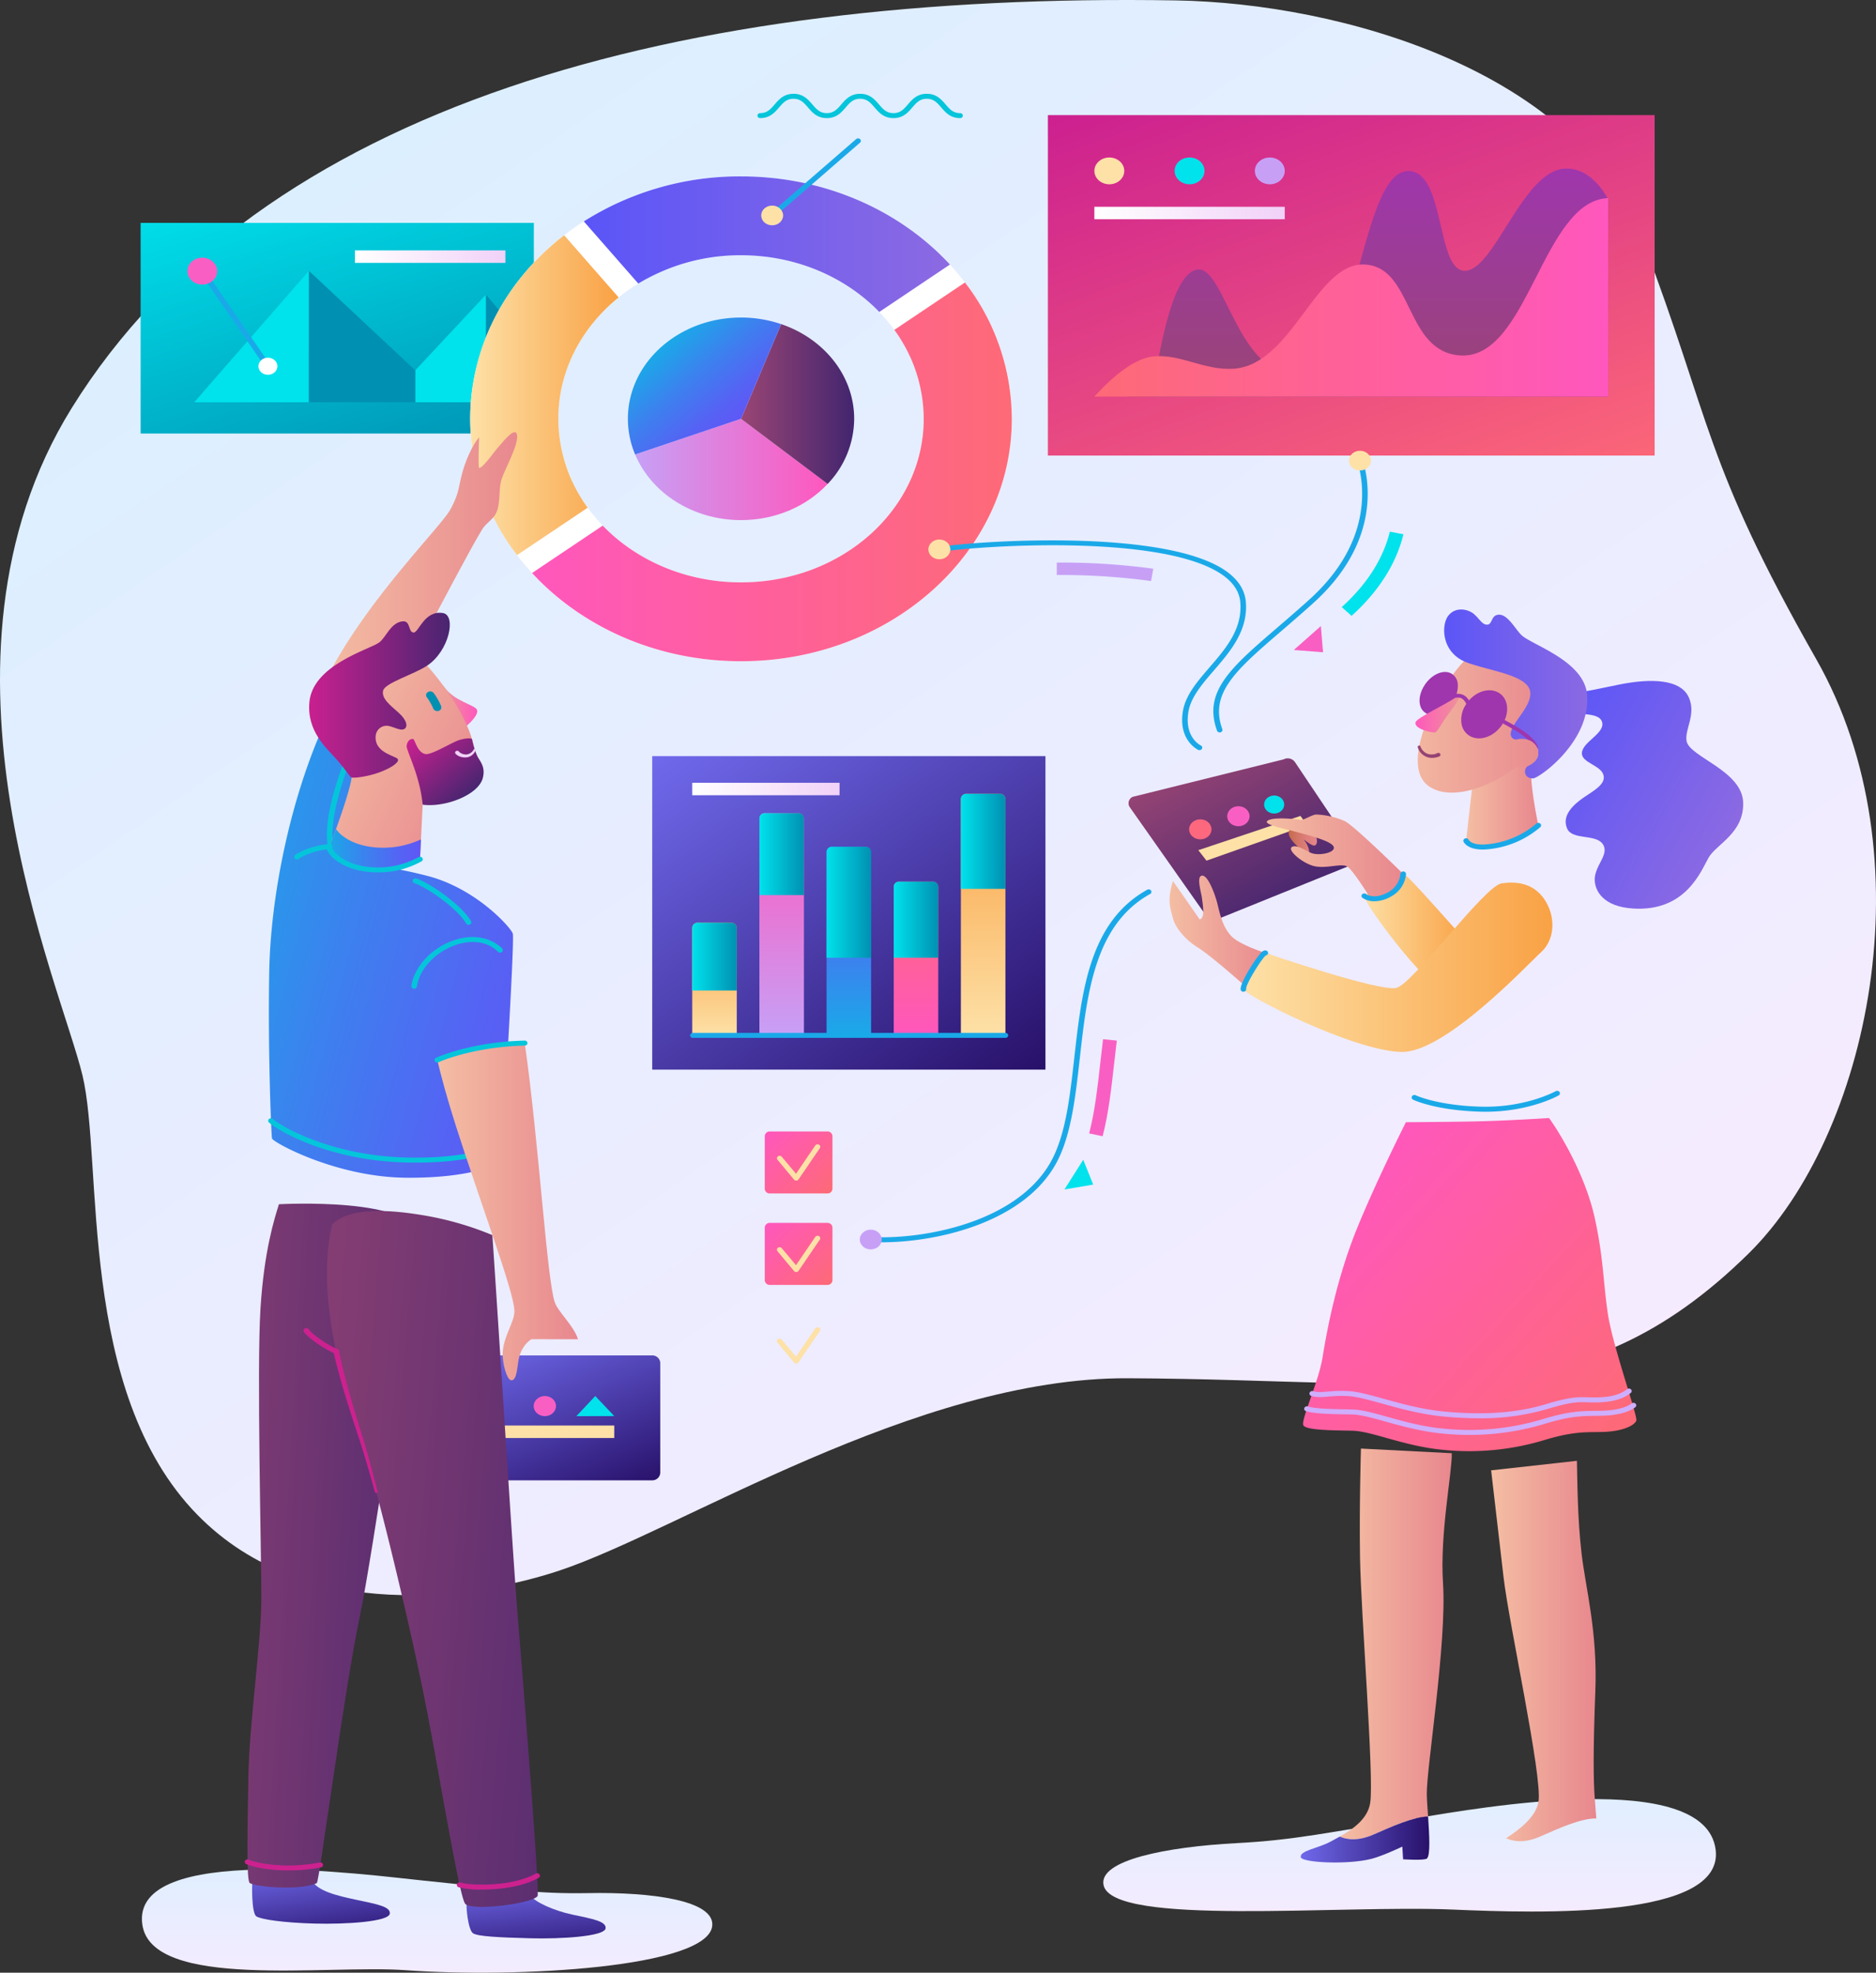 <svg id="_05.Data" data-name="05.Data" xmlns="http://www.w3.org/2000/svg" xmlns:xlink="http://www.w3.org/1999/xlink" width="797" height="838" viewBox="0 0 797 838">
  <rect x="0" y="0" width="797" height="838" fill="#333333" stroke="none"/>
  <defs>
    <linearGradient id="linear-gradient" x1="0.137" y1="0.125" x2="0.816" y2="0.922" gradientUnits="objectBoundingBox">
      <stop offset="0" stop-color="#dbefff"/>
      <stop offset="1" stop-color="#f7ebff"/>
    </linearGradient>
    <linearGradient id="linear-gradient-2" x1="0.5" y1="1" x2="0.5" gradientUnits="objectBoundingBox">
      <stop offset="0" stop-color="#f7ebff"/>
      <stop offset="1" stop-color="#dbefff"/>
    </linearGradient>
    <linearGradient id="linear-gradient-4" x1="0.022" y1="0.022" x2="0.978" y2="0.978" gradientUnits="objectBoundingBox">
      <stop offset="0" stop-color="#ff57bd"/>
      <stop offset="1" stop-color="#fe6a77"/>
    </linearGradient>
    <linearGradient id="linear-gradient-5" x1="0.022" y1="0.022" x2="0.978" y2="0.978" xlink:href="#linear-gradient-4"/>
    <linearGradient id="linear-gradient-7" x1="0.027" y1="-0.031" x2="0.973" y2="1.031" gradientUnits="objectBoundingBox">
      <stop offset="0" stop-color="#706aed"/>
      <stop offset="1" stop-color="#271068"/>
    </linearGradient>
    <linearGradient id="linear-gradient-8" y1="0.5" x2="1" y2="0.5" gradientUnits="objectBoundingBox">
      <stop offset="0" stop-color="#fff"/>
      <stop offset="1" stop-color="#f1d1f8"/>
    </linearGradient>
    <linearGradient id="linear-gradient-9" x1="0.5" y1="1" x2="0.5" gradientUnits="objectBoundingBox">
      <stop offset="0" stop-color="#fde1a7"/>
      <stop offset="1" stop-color="#f9a144"/>
    </linearGradient>
    <linearGradient id="linear-gradient-10" y1="0.5" x2="1" y2="0.5" gradientUnits="objectBoundingBox">
      <stop offset="0" stop-color="#00e2ec"/>
      <stop offset="1" stop-color="#0090b2"/>
    </linearGradient>
    <linearGradient id="linear-gradient-11" x1="0.5" y1="1" x2="0.5" gradientUnits="objectBoundingBox">
      <stop offset="0" stop-color="#1aa9e8"/>
      <stop offset="0.422" stop-color="#3d80ef"/>
      <stop offset="0.791" stop-color="#5662f4"/>
      <stop offset="1" stop-color="#5f57f6"/>
    </linearGradient>
    <linearGradient id="linear-gradient-13" x1="0.5" y1="1" x2="0.5" y2="0" xlink:href="#linear-gradient-4"/>
    <linearGradient id="linear-gradient-15" x1="0.5" y1="1" x2="0.5" gradientUnits="objectBoundingBox">
      <stop offset="0" stop-color="#c7a0f6"/>
      <stop offset="1" stop-color="#ff57bd"/>
    </linearGradient>
    <linearGradient id="linear-gradient-19" x1="0.101" y1="-0.171" x2="0.899" y2="1.171" xlink:href="#linear-gradient-10"/>
    <linearGradient id="linear-gradient-20" y1="0.5" x2="1" y2="0.5" xlink:href="#linear-gradient-8"/>
    <linearGradient id="linear-gradient-21" x1="0" y1="0.5" x2="1" y2="0.5" xlink:href="#linear-gradient-9"/>
    <linearGradient id="linear-gradient-22" y1="0.5" x2="1" y2="0.5" gradientUnits="objectBoundingBox">
      <stop offset="0" stop-color="#5a55f8"/>
      <stop offset="1" stop-color="#8c6ae2"/>
    </linearGradient>
    <linearGradient id="linear-gradient-23" x1="0" y1="0.5" x2="1" y2="0.5" xlink:href="#linear-gradient-4"/>
    <linearGradient id="linear-gradient-24" x1="0" y1="0.5" x2="1" y2="0.5" xlink:href="#linear-gradient-15"/>
    <linearGradient id="linear-gradient-25" y1="0.5" x2="1" y2="0.5" gradientUnits="objectBoundingBox">
      <stop offset="0" stop-color="#994574"/>
      <stop offset="1" stop-color="#43256f"/>
    </linearGradient>
    <linearGradient id="linear-gradient-26" x1="0.217" y1="0.216" x2="0.738" y2="0.739" xlink:href="#linear-gradient-11"/>
    <linearGradient id="linear-gradient-27" x1="0.093" y1="-0.149" x2="0.907" y2="1.149" gradientUnits="objectBoundingBox">
      <stop offset="0" stop-color="#c91c91"/>
      <stop offset="1" stop-color="#fe6a77"/>
    </linearGradient>
    <linearGradient id="linear-gradient-29" x1="0.5" y1="1" x2="0.5" gradientUnits="objectBoundingBox">
      <stop offset="0" stop-color="#994574"/>
      <stop offset="1" stop-color="#9f36ad"/>
    </linearGradient>
    <linearGradient id="linear-gradient-30" y1="0.5" x2="1" y2="0.5" gradientUnits="objectBoundingBox">
      <stop offset="0" stop-color="#fe6a77"/>
      <stop offset="1" stop-color="#ff57bd"/>
    </linearGradient>
    <linearGradient id="linear-gradient-33" x1="0.172" y1="0.041" x2="0.819" y2="0.863" xlink:href="#linear-gradient-25"/>
    <linearGradient id="linear-gradient-34" y1="0.5" x2="1" y2="0.5" gradientUnits="objectBoundingBox">
      <stop offset="0" stop-color="#f4bea3"/>
      <stop offset="1" stop-color="#e8878e"/>
    </linearGradient>
    <linearGradient id="linear-gradient-35" x1="0" y1="0.5" x2="1" y2="0.5" xlink:href="#linear-gradient-7"/>
    <linearGradient id="linear-gradient-38" x1="0.09" y1="0.21" x2="0.934" y2="0.971" xlink:href="#linear-gradient-4"/>
    <linearGradient id="linear-gradient-39" y1="0.5" x2="1" y2="0.5" gradientUnits="objectBoundingBox">
      <stop offset="0" stop-color="#c16846"/>
      <stop offset="0.265" stop-color="#d27565"/>
      <stop offset="0.531" stop-color="#de7f7b"/>
      <stop offset="0.781" stop-color="#e58589"/>
      <stop offset="1" stop-color="#e8878e"/>
    </linearGradient>
    <linearGradient id="linear-gradient-43" x1="-0.059" y1="0.139" x2="0.863" y2="0.794" xlink:href="#linear-gradient-22"/>
    <linearGradient id="linear-gradient-46" y1="0.5" x2="1" y2="0.5" gradientUnits="objectBoundingBox">
      <stop offset="0" stop-color="#ff57bd"/>
      <stop offset="1" stop-color="#ec9895"/>
    </linearGradient>
    <linearGradient id="linear-gradient-50" x1="0.09" y1="-0.095" x2="0.91" y2="1.095" xlink:href="#linear-gradient-10"/>
    <linearGradient id="linear-gradient-51" x1="0.09" y1="-0.095" x2="0.91" y2="1.095" xlink:href="#linear-gradient-7"/>
    <linearGradient id="linear-gradient-52" x1="0.109" y1="-0.221" x2="0.761" y2="1.412" xlink:href="#linear-gradient-7"/>
    <linearGradient id="linear-gradient-53" x1="-0.81" y1="0.222" x2="1.533" y2="0.744" xlink:href="#linear-gradient-25"/>
    <linearGradient id="linear-gradient-54" x1="0.142" y1="-0.29" x2="0.761" y2="1.471" xlink:href="#linear-gradient-7"/>
    <linearGradient id="linear-gradient-55" x1="-0.543" y1="0.173" x2="1.726" y2="0.788" xlink:href="#linear-gradient-25"/>
    <linearGradient id="linear-gradient-57" x1="-0.26" y1="0.236" x2="1.102" y2="0.893" xlink:href="#linear-gradient-11"/>
    <linearGradient id="linear-gradient-58" y1="0.5" x2="1" y2="0.5" gradientUnits="objectBoundingBox">
      <stop offset="0" stop-color="#ec9895"/>
      <stop offset="1" stop-color="#ff57bd"/>
    </linearGradient>
    <linearGradient id="linear-gradient-59" x1="-0.034" y1="0.261" x2="0.87" y2="0.803" xlink:href="#linear-gradient-34"/>
    <linearGradient id="linear-gradient-60" y1="0.5" x2="1" y2="0.5" gradientUnits="objectBoundingBox">
      <stop offset="0" stop-color="#cb2090"/>
      <stop offset="1" stop-color="#43256f"/>
    </linearGradient>
    <linearGradient id="linear-gradient-61" x1="0.05" y1="0.011" x2="0.837" y2="0.819" xlink:href="#linear-gradient-60"/>
    <linearGradient id="linear-gradient-62" x1="0" y1="0.5" x2="1" y2="0.5" xlink:href="#linear-gradient-11"/>
  </defs>
  <g id="background" transform="translate(0 0)">
    <path id="Path" d="M499.412.173c70.816,1.159,171.236,30.134,198.517,101.993,29.327,77.244,25.859,93.764,73.718,177.909C819.44,364.1,793.9,482.322,742.819,532.545c-72.353,71.139-135.254,53.483-263.724,52.931-89.971-.386-190.506,64.751-241.471,81.711-34.247,11.4-107.385,23.76-153.822-23.76-51.279-52.475-39.858-149.513-48.759-186.6C25.721,417.974-36.02,280.6,30.4,173.446,110.5,44.216,289.262-3.267,499.412.173Z" transform="translate(0 0)" fill="url(#linear-gradient)"/>
    <path id="Path-2" data-name="Path" d="M133.507,8c26.008-4.23,122.325-21.511,126.653,13.507,3.641,29.463-74.452,27-111.825,25.406C100.79,44.882,3.772,54.16.117,36.508-2.074,25.915,26.866,20.27,56.734,18.689,81.288,17.389,95.414,14.194,133.507,8Z" transform="translate(468.717 764.264)" fill="url(#linear-gradient-2)"/>
    <path id="Path-3" data-name="Path" d="M119.645,4.728C95.856,2.322-4.756-11.532.175,23.382,4.112,51.258,78.336,40.354,112,42.79c47.545,3.44,128.716-1.087,130.308-18.928.956-10.705-25.606-14.318-52.612-13.818C167.495,10.455,154.487,8.254,119.645,4.728Z" transform="translate(60.288 794.145)" fill="url(#linear-gradient-2)"/>
  </g>
  <g id="graph_x5F_5" transform="translate(324.897 480.635)">
    <g id="Group">
      <path id="Path-4" data-name="Path" d="M0,1.989A2.086,2.086,0,0,1,2.171,0H26.594a2.086,2.086,0,0,1,2.171,1.989V24.36a2.086,2.086,0,0,1-2.171,1.989H2.171A2.086,2.086,0,0,1,0,24.36Z" fill="url(#linear-gradient-4)"/>
      <path id="Path-5" data-name="Path" d="M8.2,15.412A1.19,1.19,0,0,1,7.284,15L.237,6.566A1,1,0,0,1,.451,5.09a1.221,1.221,0,0,1,1.613.2L8.1,12.509,16.281.5A1.215,1.215,0,0,1,17.867.159a1,1,0,0,1,.367,1.452L9.173,14.917a1.177,1.177,0,0,1-.922.5Z" transform="translate(5.177 5.47)" fill="#fde1a7"/>
    </g>
    <g id="Group-2" data-name="Group" transform="translate(0 38.846)">
      <path id="Path-6" data-name="Path" d="M0,1.989A2.086,2.086,0,0,1,2.171,0H26.594a2.086,2.086,0,0,1,2.171,1.989V24.36a2.086,2.086,0,0,1-2.171,1.989H2.171A2.086,2.086,0,0,1,0,24.36Z" fill="url(#linear-gradient-5)"/>
      <path id="Path-7" data-name="Path" d="M8.2,15.412A1.19,1.19,0,0,1,7.284,15L.237,6.566A1,1,0,0,1,.451,5.09a1.221,1.221,0,0,1,1.613.2L8.1,12.509,16.281.5A1.215,1.215,0,0,1,17.867.16a1,1,0,0,1,.367,1.452L9.173,14.918a1.177,1.177,0,0,1-.922.5Z" transform="translate(5.177 5.469)" fill="#fde1a7"/>
    </g>
    <g id="Group-3" data-name="Group" transform="translate(0 77.693)">
      <path id="Path-8" data-name="Path" d="M0,1.989A2.086,2.086,0,0,1,2.171,0H26.594a2.086,2.086,0,0,1,2.171,1.989V24.36a2.086,2.086,0,0,1-2.171,1.989H2.171A2.086,2.086,0,0,1,0,24.36Z" fill="url(#linear-gradient-5)"/>
      <path id="Path-9" data-name="Path" d="M8.2,15.412A1.19,1.19,0,0,1,7.284,15L.237,6.567A1,1,0,0,1,.451,5.09a1.221,1.221,0,0,1,1.613.2L8.1,12.51,16.281.5A1.214,1.214,0,0,1,17.867.16a1,1,0,0,1,.367,1.452L9.173,14.918a1.177,1.177,0,0,1-.922.5Z" transform="translate(5.177 5.468)" fill="#fde1a7"/>
    </g>
  </g>
  <g id="graph_x5F_4" transform="translate(277.088 321.201)">
    <rect id="Rectangle" width="167.057" height="133.174" fill="url(#linear-gradient-7)"/>
    <rect id="Rectangle-2" data-name="Rectangle" width="62.585" height="5.29" transform="translate(17.001 11.329)" fill="url(#linear-gradient-8)"/>
    <g id="Group-4" data-name="Group" transform="translate(16.114 16.002)">
      <g id="Group-5" data-name="Group" transform="translate(115.018)">
        <path id="Path-10" data-name="Path" d="M18.923,2.116A2.251,2.251,0,0,0,16.558,0H2.365A2.252,2.252,0,0,0,0,2.116V102.625H18.923Z" fill="url(#linear-gradient-9)"/>
        <path id="Path-11" data-name="Path" d="M18.923,40.38V2.116A2.251,2.251,0,0,0,16.558,0H2.365A2.252,2.252,0,0,0,0,2.116V40.38Z" fill="url(#linear-gradient-10)"/>
      </g>
      <g id="Group-6" data-name="Group" transform="translate(57.953 22.482)">
        <path id="Path-12" data-name="Path" d="M18.923,2.116A2.252,2.252,0,0,0,16.558,0H2.365A2.252,2.252,0,0,0,0,2.116V80.143H18.923Z" fill="url(#linear-gradient-11)"/>
        <path id="Path-13" data-name="Path" d="M18.923,47.168V2.116A2.252,2.252,0,0,0,16.558,0H2.365A2.252,2.252,0,0,0,0,2.116V47.168Z" fill="url(#linear-gradient-10)"/>
      </g>
      <g id="Group-7" data-name="Group" transform="translate(86.485 37.294)">
        <path id="Path-14" data-name="Path" d="M18.923,2.116A2.252,2.252,0,0,0,16.558,0H2.365A2.252,2.252,0,0,0,0,2.116V65.331H18.923Z" fill="url(#linear-gradient-13)"/>
        <path id="Path-15" data-name="Path" d="M18.923,32.356V2.116A2.252,2.252,0,0,0,16.558,0H2.365A2.252,2.252,0,0,0,0,2.116v30.24Z" fill="url(#linear-gradient-10)"/>
      </g>
      <g id="Group-8" data-name="Group" transform="translate(29.42 8.199)">
        <path id="Path-16" data-name="Path" d="M18.923,2.116A2.252,2.252,0,0,0,16.558,0H2.365A2.252,2.252,0,0,0,0,2.116V94.425H18.923Z" fill="url(#linear-gradient-15)"/>
        <path id="Path-17" data-name="Path" d="M18.923,34.826V2.116A2.252,2.252,0,0,0,16.558,0H2.365A2.252,2.252,0,0,0,0,2.116v32.71Z" fill="url(#linear-gradient-10)"/>
      </g>
      <g id="Group-9" data-name="Group" transform="translate(0.887 54.751)">
        <path id="Path-18" data-name="Path" d="M18.923,2.116A2.252,2.252,0,0,0,16.558,0H2.365A2.252,2.252,0,0,0,0,2.116V47.874H18.923Z" fill="url(#linear-gradient-9)"/>
        <path id="Path-19" data-name="Path" d="M18.923,28.83V2.116A2.252,2.252,0,0,0,16.558,0H2.365A2.252,2.252,0,0,0,0,2.116V28.83Z" fill="url(#linear-gradient-10)"/>
      </g>
      <path id="Path-20" data-name="Path" d="M133.942,2.116H1.183A1.125,1.125,0,0,1,0,1.058,1.125,1.125,0,0,1,1.183,0H133.942a1.125,1.125,0,0,1,1.183,1.058A1.125,1.125,0,0,1,133.942,2.116Z" transform="translate(0 101.567)" fill="#1aa9e8"/>
    </g>
  </g>
  <g id="graph_x5F_1" transform="translate(59.742 94.678)">
    <g id="Group-10" data-name="Group">
      <rect id="Rectangle-3" data-name="Rectangle" width="167.057" height="89.476" fill="url(#linear-gradient-19)"/>
      <path id="Path-21" data-name="Path" d="M0,55.845H48.741V0Z" transform="translate(22.758 20.356)" fill="#00e2ec"/>
      <path id="Path-22" data-name="Path" d="M0,32.215V45.756H30.053V0Z" transform="translate(116.675 30.445)" fill="#00e2ec"/>
      <path id="Path-23" data-name="Path" d="M0,0V55.845H45.177V42.3Z" transform="translate(71.498 20.356)" fill="#0090b2"/>
      <path id="Path-24" data-name="Path" d="M14.536,17.479,0,0V45.756H14.536Z" transform="translate(146.728 30.445)" fill="#0090b2"/>
      <rect id="Rectangle-4" data-name="Rectangle" width="63.936" height="5.31" transform="translate(91.042 11.682)" fill="url(#linear-gradient-20)"/>
      <path id="Path-25" data-name="Path" d="M29.064,42.531a1.211,1.211,0,0,1-1-.5L.178,1.623A1,1,0,0,1,.556.161,1.255,1.255,0,0,1,2.179.5L30.063,40.909a1,1,0,0,1-.378,1.462A1.272,1.272,0,0,1,29.064,42.531Z" transform="translate(25.014 19.431)" fill="#1aa9e8"/>
      <ellipse id="Oval" cx="6.335" cy="5.708" rx="6.335" ry="5.708" transform="translate(19.858 14.785)" fill="#f95fc3"/>
      <ellipse id="Oval-2" data-name="Oval" cx="4.039" cy="3.64" rx="4.039" ry="3.64" transform="translate(50.038 57.261)" fill="#fff"/>
    </g>
  </g>
  <g id="diagram" transform="translate(199.758 74.91)">
    <g id="Group-11" data-name="Group">
      <path id="Path-26" data-name="Path" d="M43,115.278a62.4,62.4,0,0,1-4.088-39.2C43.327,56,57,39.669,75.167,29.914L58.163,0C30.116,14.3,8.915,39.031,2.189,69.607a92.633,92.633,0,0,0,7.018,60.24Z" transform="translate(0 13.497)" fill="#fff"/>
      <path id="Path-27" data-name="Path" d="M17,39.082a85.627,85.627,0,0,1,45.414-4.249c23.035,4.061,41.649,16.868,52.429,33.8l33.8-14.571C132.877,27.966,104.7,8.14,69.649,1.96A126.8,126.8,0,0,0,0,9.169Z" transform="translate(67.637 0)" fill="#fff"/>
      <path id="Path-28" data-name="Path" d="M207.076,0l-33.79,14.569a62.4,62.4,0,0,1,4.1,39.219c-8.283,37.648-49.09,62.158-91.145,54.743C63.192,104.469,44.574,91.653,33.8,74.712L0,89.283c15.763,26.1,43.943,45.94,79.006,52.122,62.337,10.99,122.823-25.34,135.1-81.142A92.629,92.629,0,0,0,207.076,0Z" transform="translate(13.825 62.639)" fill="#fff"/>
    </g>
    <g id="Group-12" data-name="Group" transform="translate(0.019 0.02)">
      <path id="Path-29" data-name="Path" d="M49.9,115.728A64.02,64.02,0,0,1,37.428,77.977c0-20.461,9.884-38.854,25.608-51.568L39.9,0C15.464,18.885,0,46.814,0,77.977a95.16,95.16,0,0,0,19.889,57.891Z" transform="translate(0 25.005)" fill="url(#linear-gradient-21)"/>
      <path id="Path-30" data-name="Path" d="M23.138,45.528A83.718,83.718,0,0,1,66.779,33.5c23.478,0,44.505,9.346,58.737,24.093l30.013-20.143C134.429,14.58,102.506,0,66.779,0A123.84,123.84,0,0,0,0,19.121Z" transform="translate(48.262)" fill="url(#linear-gradient-22)"/>
      <path id="Path-31" data-name="Path" d="M183.9,0,153.893,20.14A64.024,64.024,0,0,1,166.379,57.91c0,38.372-34.748,69.478-77.612,69.478-23.488,0-44.522-9.353-58.754-24.111L0,123.418c21.1,22.886,53.03,37.473,88.766,37.473,63.534,0,115.037-46.107,115.037-102.982A95.149,95.149,0,0,0,183.9,0Z" transform="translate(26.272 45.072)" fill="url(#linear-gradient-23)"/>
    </g>
    <path id="Path-32" data-name="Path" d="M0,15.143c6.846,16.29,24.4,27.884,44.994,27.884,14.776,0,27.99-5.974,36.807-15.366L44.994,0Z" transform="translate(70.065 103.002)" fill="url(#linear-gradient-24)"/>
    <path id="Path-33" data-name="Path" d="M17.048,0,0,40.232,36.807,67.893A40.27,40.27,0,0,0,48.064,40.232C48.064,21.844,35.174,6.159,17.048,0Z" transform="translate(115.059 62.77)" fill="url(#linear-gradient-25)"/>
    <path id="Path-34" data-name="Path" d="M65.111,2.8A52.937,52.937,0,0,0,48.064,0C21.52,0,0,19.264,0,43.027A38.951,38.951,0,0,0,3.069,58.169L48.063,43.027Z" transform="translate(66.996 59.975)" fill="url(#linear-gradient-26)"/>
  </g>
  <g id="graph_x5F_3" transform="translate(445.184 48.9)">
    <rect id="Rectangle-5" data-name="Rectangle" width="257.777" height="144.619" fill="url(#linear-gradient-27)"/>
    <g id="Group-13" data-name="Group" transform="translate(19.748 18.007)">
      <g id="Group-14" data-name="Group" transform="translate(0)">
        <ellipse id="Oval-3" data-name="Oval" cx="6.353" cy="5.689" rx="6.353" ry="5.689" fill="#fde1a7"/>
        <ellipse id="Oval-4" data-name="Oval" cx="6.353" cy="5.689" rx="6.353" ry="5.689" transform="translate(34.089)" fill="#00e2ec"/>
        <ellipse id="Oval-5" data-name="Oval" cx="6.353" cy="5.689" rx="6.353" ry="5.689" transform="translate(68.178)" fill="#c7a0f6"/>
      </g>
      <rect id="Rectangle-6" data-name="Rectangle" width="80.887" height="5.293" transform="translate(0 20.936)" fill="url(#linear-gradient-8)"/>
    </g>
    <path id="Path-35" data-name="Path" d="M204.488,12.995C200.572,6.091,194.7-.237,186.363.007c-18.123.529-29.945,42.87-42.552,43.4S135.536.713,119.383,1.065C99.093,1.509,98.3,85.217,72.89,87.157S41.763,42.17,30.337,42.876,14,79.671,12.016,87.511,0,96.86,0,96.86H204.488Z" transform="translate(33.54 22.707)" fill="url(#linear-gradient-29)"/>
    <path id="Path-36" data-name="Path" d="M218.279,0h0C190.3,1.059,184.393,68.451,155.633,66.863c-23.86-1.317-19.9-37.577-40.779-38.636S84.121,71.1,58.9,72.508c-12.261.686-22.063-6.174-33.292-5.293S2.759,81.505,0,84.328H218.279Z" transform="translate(19.748 35.239)" fill="url(#linear-gradient-30)"/>
  </g>
  <g id="graph_x5F_2" transform="translate(313.424 30.172)">
    <rect id="Rectangle-7" data-name="Rectangle" width="103.996" height="29.671" fill="url(#linear-gradient-21)"/>
    <path id="Path-37" data-name="Path" d="M86.1,10.332c-4.116,0-6.183-2.4-8.008-4.516-1.709-1.984-3.186-3.7-6.147-3.7s-4.438,1.712-6.148,3.7c-1.825,2.117-3.892,4.516-8.008,4.516s-6.183-2.4-8.007-4.516c-1.709-1.984-3.186-3.7-6.147-3.7s-4.438,1.712-6.147,3.7c-1.824,2.117-3.892,4.516-8.007,4.516s-6.181-2.4-8-4.516c-1.708-1.984-3.185-3.7-6.144-3.7s-4.437,1.712-6.146,3.7c-1.824,2.117-3.891,4.516-8.007,4.516A1.124,1.124,0,0,1,0,9.272a1.124,1.124,0,0,1,1.177-1.06c2.962,0,4.437-1.712,6.147-3.7C9.148,2.4,11.215,0,15.33,0s6.181,2.4,8.006,4.516c1.708,1.984,3.183,3.7,6.143,3.7s4.437-1.712,6.147-3.7C37.449,2.4,39.518,0,43.633,0s6.183,2.4,8.007,4.516c1.709,1.984,3.186,3.7,6.147,3.7s4.438-1.712,6.148-3.7C65.759,2.4,67.826,0,71.942,0s6.182,2.4,8.007,4.516c1.709,1.984,3.186,3.7,6.148,3.7a1.123,1.123,0,0,1,1.177,1.06A1.124,1.124,0,0,1,86.1,10.332Z" transform="translate(8.361 9.669)" fill="#05c5da"/>
    <path id="Path-38" data-name="Path" d="M1.178,33.8a1.246,1.246,0,0,1-.848-.324.987.987,0,0,1,.029-1.5L36.864.3a1.272,1.272,0,0,1,1.665.026.987.987,0,0,1-.029,1.5L1.995,33.5A1.241,1.241,0,0,1,1.178,33.8Z" transform="translate(13.438 28.61)" fill="#1aa9e8"/>
    <ellipse id="Oval-6" data-name="Oval" cx="4.66" cy="4.194" rx="4.66" ry="4.194" transform="translate(9.955 57.158)" fill="#fde1a7"/>
  </g>
  <g id="girl_x5F_tablet" transform="translate(479.445 322.151)">
    <path id="Path-39" data-name="Path" d="M31.121,63a3.543,3.543,0,0,0,4.543,1.065l54.1-21.88a2.808,2.808,0,0,0,1.19-4.068L66.377,1.472A3.541,3.541,0,0,0,61.835.407L1.646,15.349A2.809,2.809,0,0,0,.454,19.417Z" transform="translate(2.971 1.869)" fill="url(#linear-gradient-10)"/>
    <path id="Shape" d="M33.146,67.1.484,20.679a2.992,2.992,0,0,1,1.268-4.332L65.857.433a3.772,3.772,0,0,1,4.837,1.135L96.873,40.6a2.991,2.991,0,0,1-1.266,4.332l-57.624,23.3a3.834,3.834,0,0,1-1.781.434A3.635,3.635,0,0,1,33.146,67.1Z" transform="translate(0 0)" fill="url(#linear-gradient-33)"/>
    <path id="Path-40" data-name="Path" d="M46.214,3.883,3.463,18.994,0,14.547,43.394,0Z" transform="translate(29.653 24.456)" fill="#fde1a7"/>
    <ellipse id="Oval-7" data-name="Oval" cx="4.751" cy="4.256" rx="4.751" ry="4.256" transform="translate(41.924 20.323)" fill="#f95fc3"/>
    <ellipse id="Oval-8" data-name="Oval" cx="4.751" cy="4.256" rx="4.751" ry="4.256" transform="translate(25.737 25.896)" fill="#fe687e"/>
    <ellipse id="Oval-9" data-name="Oval" cx="4.275" cy="3.829" rx="4.275" ry="3.829" transform="translate(57.596 15.779)" fill="#00e2ec"/>
  </g>
  <g id="girl_x5F_right_leg" transform="translate(552.61 615.349)">
    <path id="Path-41" data-name="Path" d="M43.844,57.158c-1.388-21.14,3.919-47.063,3.723-55.177L8.978,0s-.743,24.728-.395,46.132c.395,24.169,6.009,93.5,4.335,104.347C11.875,157.241,5.709,161.6,0,164.825c2.742,1.257,7.6,2.123,14.546-.955C22.4,160.388,31.254,156.5,37.5,156.3c-.252-3.651-.506-7.067-.547-9.349C36.752,135.926,45.517,82.65,43.844,57.158Z" transform="translate(16.596)" fill="url(#linear-gradient-34)"/>
    <path id="Path-42" data-name="Path" d="M31.141,7.569c-6.946,3.078-11.8,2.213-14.546.955-1.487.838-2.943,1.6-4.268,2.309C7.278,13.519-.811,14.574.066,17.378c.688,2.2,19.767,3.207,29.991.6,4.827-1.231,13.1-5.2,13.1-5.2l.32,5.4s9.172.612,10.157-.359c1.5-1.476.983-10.165.46-17.816C47.85.2,39,4.087,31.141,7.569Z" transform="translate(0 156.3)" fill="url(#linear-gradient-35)"/>
  </g>
  <g id="girl_x5F_left_leg" transform="translate(624.411 620.552)">
    <path id="Path-43" data-name="Path" d="M21.106,159.483c8.14-3.63,17.355-7.7,23.571-7.552-.254-3.639-.552-7.055-.712-9.347-.488-7.041-.682-19.187.3-44.712s-4.1-43.479-5.862-58.618S36.64,8.1,36.443,0L0,4.047S2.8,28.22,5.276,49.463C7.614,69.532,21.788,133.871,20.128,144.7c-1.021,6.654-8.335,12.1-13.764,15.6C9.019,161.621,13.949,162.673,21.106,159.483Z" transform="translate(9.086)" fill="url(#linear-gradient-34)"/>
    <path id="Path-44" data-name="Path" d="M0,18.469c0,1.5,18.974,2.074,29.115-.528,4.788-1.228,12.993-5.193,12.993-5.193l.318,5.391s9.746.331,10.723-.638c1.477-1.466,1.141-9.961.613-17.5-6.217-.15-15.431,3.923-23.571,7.552-7.156,3.191-12.086,2.138-14.742.808-1.509.971-2.881,1.8-3.921,2.448C6.741,13.8,0,15.565,0,18.469Z" transform="translate(0 151.927)" fill="url(#linear-gradient-35)"/>
  </g>
  <g id="girl_x5F_skirt" transform="translate(553.605 474.94)">
    <path id="Path-45" data-name="Path" d="M104.5,0c4.12,5.659,15.307,23.7,19.425,42.536,3.8,17.375,3.532,27.326,5.592,40.856s12.655,43.244,12.067,45.1-5.3,4.643-14.518,4.865c-6.892.166-11.968-.353-24.329,3.361a110.164,110.164,0,0,1-43.167,4.245C42.7,139.371,29.358,133,20.922,132.827s-19.622-.177-20.8-2.3S6.607,111.99,8.264,101.7c1.874-11.619,5.985-33.782,15.01-55.713C31.734,25.429,43.681,1.768,43.681,1.768S61.241,1.68,73.9,1.415,104.5,0,104.5,0Z" transform="translate(0)" fill="url(#linear-gradient-38)"/>
    <path id="Path-46" data-name="Path" d="M70.393,13.626c-3.734,0-7.525-.185-11.4-.552-9.311-.878-17.7-3.232-24.447-5.125-5.6-1.571-10.436-2.929-14.109-3.005L18.107,4.9C11.558,4.778,4.136,4.641.772,3.528a1.034,1.034,0,0,1-.7-1.362,1.213,1.213,0,0,1,1.51-.63c2.994.99,10.522,1.129,16.571,1.242l2.332.045c4,.084,8.986,1.481,14.754,3.1,6.991,1.962,14.912,4.184,23.992,5.042a108.341,108.341,0,0,0,42.672-4.2c10.83-3.254,16.213-3.312,21.913-3.374.9-.01,1.811-.02,2.757-.042,8.258-.2,11.7-2.415,12.557-3.091a1.268,1.268,0,0,1,1.661.1.991.991,0,0,1-.114,1.5c-1.291,1.016-5.245,3.4-14.042,3.613-.957.022-1.88.032-2.791.042-5.512.059-10.717.115-21.2,3.263A110.11,110.11,0,0,1,70.393,13.626Z" transform="translate(0.461 120.984)" fill="#cfaeff"/>
    <path id="Path-47" data-name="Path" d="M71.913,12.621q-7.03,0-14.767-.732c-9.759-.92-18.443-3.335-26.1-5.464C25.5,4.885,20.72,3.555,16.931,3.224a49.559,49.559,0,0,0-8.482.155c-2.969.239-5.538.445-7.677-.264a1.035,1.035,0,0,1-.7-1.362,1.215,1.215,0,0,1,1.51-.63c1.643.545,3.97.359,6.657.142a51.526,51.526,0,0,1,8.918-.154c4.027.35,8.916,1.71,14.577,3.284,7.559,2.1,16.126,4.484,25.657,5.382,16.678,1.57,30.659.572,42.739-3.055C110.86,3.5,113.855,3.585,118.37,3.708c.764.021,1.575.044,2.48.051,8.589.072,12.16-1.964,14.108-3.5a1.268,1.268,0,0,1,1.661.1.991.991,0,0,1-.114,1.5C134.3,3.6,130.33,5.884,121.26,5.884l-.431,0c-.924-.007-1.752-.03-2.532-.052-4.423-.123-7.092-.2-17.422,2.906A100,100,0,0,1,71.913,12.621Z" transform="translate(2.698 114.919)" fill="#cfaeff"/>
  </g>
  <g id="girl_x5F_right_hand" transform="translate(538.183 346)">
    <path id="Path-48" data-name="Path" d="M4.321.882C2.52,1.418-.517,2.869.075,5.518S6,12.82,7.78,13.526s.59-3.5-.99-5.358,2.828,2.365,4.243,1.943c1.037-.309,1.384-2.075.248-4.857C10.269,2.779,14.786.484,12.81.132A23.84,23.84,0,0,0,4.321.882Z" transform="translate(9.323 3.054)" fill="url(#linear-gradient-39)"/>
    <path id="Path-49" data-name="Path" d="M.046,9.888C.558,9.288,14.96.356,16.029.007c1.5-.491,24.848,26.782,28.105,29.829s-4.306,18.25-10.525,19.31S-1.3,11.468.046,9.888Z" transform="translate(41.377 24.703)" fill="url(#linear-gradient-21)"/>
    <path id="Path-50" data-name="Path" d="M.218,2.744C2.312.87,12.756,1.949,14.137,2.3S18.975.094,21.048.005A33.43,33.43,0,0,1,33.191,2.832c4.13,2.08,24.778,22.432,24.778,22.432a11.452,11.452,0,0,1-5.479,8.478c-5.2,3.187-8.531,1.73-8.531,1.73s-7.314-11.93-9.831-13.387-8.737.994-13.857-.129c-4.829-1.059-11.538-6.627-9.686-8.084,1.966-1.547,6.668,2.023,8.785,2.649,3.133.927,9.008-.185,9.13-2.319.148-2.584-9.211-4.98-16.289-6.888C7.207,5.964-1.485,4.267.218,2.744Z" transform="translate(0)" fill="url(#linear-gradient-34)"/>
    <path id="Path-51" data-name="Path" d="M5.519,12.651A8.661,8.661,0,0,1,.408,11.185.985.985,0,0,1,.29,9.69a1.284,1.284,0,0,1,1.67-.1c.136.1,3.586,2.579,9.646-.938a10.052,10.052,0,0,0,4.94-7.628A1.136,1.136,0,0,1,17.774,0a1.114,1.114,0,0,1,1.14,1.094A11.957,11.957,0,0,1,12.9,10.426,14.682,14.682,0,0,1,5.519,12.651Z" transform="translate(40.238 24.206)" fill="#1aa9e8"/>
  </g>
  <g id="girl_x5F_body" transform="translate(591.508 357.814)">
    <path id="Path-52" data-name="Path" d="M62.214.146C65.343,5.993,77.082,26.366,76.3,42.135S70.821,74.2,70.234,86.427s-.195,20.2-.195,20.2-12.91,7.263-32.476,6.732c-18.969-.515-28.172-4.961-28.172-4.961S8.829,89.642,6.456,76.86C4.6,66.85.048,61,0,49.753c-.065-14.4,24.405-33,31.694-43.052C37.685-1.563,62.214.146,62.214.146Z" transform="translate(0 0)" fill="url(#linear-gradient-21)"/>
    <path id="Path-53" data-name="Path" d="M31.421,8.886c-.695,0-1.4-.01-2.111-.028C10.284,8.341,1.006,3.959.621,3.772A1.014,1.014,0,0,1,.138,2.336,1.238,1.238,0,0,1,1.726,1.9c.089.044,9.245,4.337,27.657,4.837C48.333,7.26,61.078.231,61.2.16A1.248,1.248,0,0,1,62.82.5a1.006,1.006,0,0,1-.378,1.463C61.921,2.259,49.918,8.886,31.421,8.886Z" transform="translate(8.218 105.561)" fill="#1aa9e8"/>
  </g>
  <g id="girl_x5F_hairs" transform="translate(664.239 289.265)">
    <path id="Path-54" data-name="Path" d="M5.024,4.835c2.94.133,11.942-1.97,18.671-3.313,13.282-2.651,26.335-2.493,29.7,5.831,2.892,7.157-1.918,13.1-1.126,18.112,1.077,6.8,23.621,12.546,24.06,26.154.422,13.045-11.467,17.759-14.7,23.458s-9.674,22.994-32.049,21.6c-12.788-.8-16.316-7.6-16.319-12.326,0-6.069,6.469-10.735,3.381-15.109S3.655,67.769,1.5,62.619c-2.35-5.611,2.94-10.205,6.91-12.988s9.85-5.7,8.527-9.807S7.523,34.68,7.817,30.546c.345-4.816,10.153-8.39,8.527-13.253-1.224-3.666-8.233-2.916-14.261-3.976S5.024,4.835,5.024,4.835Z" transform="translate(0 0)" fill="url(#linear-gradient-43)"/>
  </g>
  <g id="girl_x5F_head" transform="translate(601.328 258.914)">
    <path id="Path-55" data-name="Path" d="M27.712,5.221c-.762,6.135,2.948,24.008,2.948,24.008a38.8,38.8,0,0,1-22.8,9.18C1.206,38.69,0,35.761,0,35.761L2.752,11.223A25.322,25.322,0,0,1,15.33,1.338c8.432-2.9,11.6-.177,11.6-.177Z" transform="translate(21.544 62.476)" fill="url(#linear-gradient-34)"/>
    <path id="Path-56" data-name="Path" d="M44.538,4.392C32.547-.2,23.615,0,23.615,0c-9.347,4.566-34.2,46.311-18.583,56.465,9.637,6.268,26.169-.126,37.156-8.647a7.856,7.856,0,0,0,2.133.293c3.828,0,6.928-2.7,6.928-6.025a5.374,5.374,0,0,0-.71-2.645,17.186,17.186,0,0,0,2.252-4.161C55.5,27.476,56.526,8.982,44.538,4.392Z" transform="translate(0.985 18.82)" fill="url(#linear-gradient-34)"/>
    <path id="Path-57" data-name="Path" d="M1.77,8.01a1.932,1.932,0,0,1-.533-.074A1.565,1.565,0,0,1,.082,5.942,17.574,17.574,0,0,1,3.866.437a1.917,1.917,0,0,1,2.5.056,1.478,1.478,0,0,1-.063,2.246A15.288,15.288,0,0,0,3.456,6.9,1.759,1.759,0,0,1,1.77,8.01Z" transform="translate(25.129 40.468)" fill="#0090b2"/>
    <path id="Path-58" data-name="Path" d="M1.474,6.942a1.607,1.607,0,0,1-.443-.062A1.3,1.3,0,0,1,.068,5.219,14.117,14.117,0,0,1,3.414.365,1.594,1.594,0,0,1,5.5.411a1.231,1.231,0,0,1-.052,1.873A11.872,11.872,0,0,0,2.881,6.016,1.469,1.469,0,0,1,1.474,6.942Z" transform="translate(8.696 33.15)" fill="#0090b2"/>
    <path id="Shape-2" data-name="Shape" d="M4.14,19.668A7.257,7.257,0,0,1,.123,14.076,11.572,11.572,0,0,1,1.8,6.382C4.105,2.5,8.1,0,11.982,0A7.811,7.811,0,0,1,15.4.753c4.4,2.112,5.449,8.071,2.346,13.286-2.308,3.876-6.307,6.381-10.188,6.381A7.811,7.811,0,0,1,4.14,19.668Z" transform="translate(19.44 34.318)" fill="#9f36ad"/>
    <path id="Shape-3" data-name="Shape" d="M3.042,17.678c-3.533-1.7-4.061-6.794-1.2-11.6C4,2.441,7.614,0,10.821,0a5.541,5.541,0,0,1,2.426.531,5.527,5.527,0,0,1,3,4.824,11.723,11.723,0,0,1-1.8,6.775c-2.162,3.635-5.772,6.077-8.981,6.077A5.573,5.573,0,0,1,3.042,17.678Z" transform="translate(1.753 26.536)" fill="#9f36ad"/>
    <path id="Path-59" data-name="Path" d="M17.91.383C13.264,3.848.373,9.564.023,11.592c-.467,2.715,6.44,4.227,8.013,4.227s2.723-3.83,6.926-9.082C17.329,3.779,20.379-1.459,17.91.383Z" transform="translate(0 36.42)" fill="url(#linear-gradient-46)"/>
    <path id="Path-60" data-name="Path" d="M7.342,5.153a.888.888,0,0,1-.821-.5C5.308,1.93,3.754,1.117,1.146,1.844A.9.9,0,0,1,.04,1.322.783.783,0,0,1,.621.328C4.14-.655,6.605.568,8.164,4.064A.77.77,0,0,1,7.671,5.1.985.985,0,0,1,7.342,5.153Z" transform="translate(15.261 35.814)" fill="#9f36ad"/>
    <path id="Path-61" data-name="Path" d="M1.191.43A4.535,4.535,0,0,0,2.279,2.225,5.069,5.069,0,0,0,4.066,3.463,5.516,5.516,0,0,0,8.385,3.2a.933.933,0,0,1,1.186.36.759.759,0,0,1-.4,1.064c-.019.007-.039.017-.058.023a8.755,8.755,0,0,1-2.81.59,6.3,6.3,0,0,1-2.888-.57,6.4,6.4,0,0,1-2.19-1.686A5.476,5.476,0,0,1,.011.644.549.549,0,0,1,.49.01a.607.607,0,0,1,.7.406Z" transform="translate(0.978 57.797)" fill="#954374"/>
    <path id="Path-62" data-name="Path" d="M8.172,11.316C1.536,11.316.133,8.1.074,7.958A1.031,1.031,0,0,1,.771,6.6a1.223,1.223,0,0,1,1.514.626c.033.066,1.127,2.192,6.7,1.957A37.745,37.745,0,0,0,30.992.324,1.274,1.274,0,0,1,32.659.3a.985.985,0,0,1,.029,1.5A39.7,39.7,0,0,1,9.1,11.3Q8.618,11.316,8.172,11.316Z" transform="translate(20.365 90.645)" fill="#1aa9e8"/>
    <path id="Path-63" data-name="Path" d="M31.207,55.116A2.251,2.251,0,0,1,28.3,52.6C28.54,48.279,36.8,41.647,36.6,35.524c-.249-7.436-15.8-9.092-26.487-12.842C-1.393,18.643-1.236,6.7,1.637,2.8c3.17-4.3,8.771-2.89,11.13-.772s3.439,4.471,5.5,4.414C20.654,6.375,19.77,2.2,23.38,2.2c3.658,0,6.824,6.059,9.337,8.561,4.3,4.281,26.857,10.961,28,25.508C62.3,56.221,40.187,71.756,37.73,71.756c-4.185,0-3.963-4.349-2.177-5.22s5.159-2.708,4.307-6.909S33.994,54.5,31.207,55.116Z" transform="translate(12.215 0)" fill="url(#linear-gradient-22)"/>
    <path id="Path-64" data-name="Path" d="M11.883,8.852a6.463,6.463,0,0,1,4.13,3.857.717.717,0,0,0,.14-.667c-1.416-4.553-8.8-8.6-12.769-10.771C2.545.813,1.822.417,1.4.145A.95.95,0,0,0,.163.336.742.742,0,0,0,.375,1.443c.474.3,1.186.691,2.087,1.184C5.046,4.043,9.162,6.3,11.883,8.852Z" transform="translate(35.923 46.444)" fill="#9f36ad"/>
  </g>
  <g id="girl_x5F_left_hand" transform="translate(496.886 371.964)">
    <path id="Path-65" data-name="Path" d="M13.7.018C16.08-.4,18.773,6.61,19.947,10.588S21.972,21.3,26.282,25.749c3.938,4.066,16.537,7.779,16.537,7.779s1.369,6.63-1.958,10.343A11.412,11.412,0,0,1,32.625,47.4S18.162,34.412,12.094,30.611,2.311,21.682,1.38,18.014C.384,14.089-.331,12.135.157,7.8A33.887,33.887,0,0,1,1.444,2.331S10.452,15.245,12.78,18.589c2.447-.442,1.273-6.542.979-9.017S11.288.443,13.7.018Z" transform="translate(0)" fill="url(#linear-gradient-34)"/>
    <path id="Path-66" data-name="Path" d="M109.607.346c10.272-1.608,16.3,2.571,19.518,8.867,3.522,6.9,2.789,15.427-2.69,20.376S85.674,72.42,67.09,71.94C46.347,71.4.481,47.749.018,45.325s8.1-15.838,9.3-15.448S57.939,46.455,64.987,44.74,102.468,1.464,109.607.346Z" transform="translate(31.354 2.966)" fill="url(#linear-gradient-21)"/>
    <path id="Path-67" data-name="Path" d="M1.172,17.559A1.122,1.122,0,0,1,.027,16.7C-.513,13.887,7.086,2.1,9.273.442A1.7,1.7,0,0,1,10.879.074a1.037,1.037,0,0,1,.708,1.357,1.15,1.15,0,0,1-.87.681C8.9,3.485,2.082,14.494,2.342,16.342a1.1,1.1,0,0,1-.986,1.205A1.192,1.192,0,0,1,1.172,17.559Z" transform="translate(30.187 31.771)" fill="#1aa9e8"/>
  </g>
  <g id="guy_x5F_tablet" transform="translate(195.314 575.771)">
    <path id="Path-68" data-name="Path" d="M0,46.627A3.148,3.148,0,0,0,3.3,49.6H76.34a3.148,3.148,0,0,0,3.3-2.976V2.976A3.148,3.148,0,0,0,76.34,0H3.3A3.148,3.148,0,0,0,0,2.976Z" transform="translate(2.777 1.729)" fill="url(#linear-gradient-50)"/>
    <path id="Shape-4" data-name="Shape" d="M3.525,53.062A3.367,3.367,0,0,1,0,49.878V3.184A3.367,3.367,0,0,1,3.525,0H81.663a3.367,3.367,0,0,1,3.526,3.184V49.878a3.368,3.368,0,0,1-3.526,3.184Z" fill="url(#linear-gradient-51)"/>
    <rect id="Rectangle-8" data-name="Rectangle" width="62.179" height="5.306" transform="translate(3.47 29.787)" fill="#fde1a7"/>
    <path id="Path-69" data-name="Path" d="M8.023,0l8.071,8.519L0,8.558Z" transform="translate(49.555 17.249)" fill="#00e2ec"/>
    <ellipse id="Oval-10" data-name="Oval" cx="4.738" cy="4.279" rx="4.738" ry="4.279" transform="translate(31.412 17.249)" fill="#f95fc3"/>
  </g>
  <g id="guy_x5F_left_leg" transform="translate(103.996 511.307)">
    <path id="Path-70" data-name="Path" d="M25.214,2.28c2.171,4.886,11.458,6.933,19.25,8.592,8.4,1.787,14.379,2.819,14.038,5.824-.392,3.441-18.651,4.588-31.9,4.235S3.747,19.174,1.785,17.851C-.289,16.453-.2,3.813.292.99S25.214,2.28,25.214,2.28Z" transform="translate(3.113 284.892)" fill="url(#linear-gradient-52)"/>
    <path id="Path-71" data-name="Path" d="M13.37.254C11.6,6.078,7.088,19.491,5.517,44.9s.392,103.416.392,122.475S.8,220.32.411,243.263s-.9,44.516.589,45.354c3.289,1.853,22.136,3.177,28.468,0,1.1-.554,11.387-80.649,18.455-114.18C52.586,152.315,70.7,32.195,71.875,14.548S13.37.254,13.37.254Z" transform="translate(1.127 0)" fill="url(#linear-gradient-53)"/>
    <path id="Path-72" data-name="Path" d="M18.6,4.693C9.866,4.693,3.114,3.124.647,2A1.011,1.011,0,0,1,.127.582,1.241,1.241,0,0,1,1.709.114c3.418,1.55,15.748,4,30.118,1.2a1.182,1.182,0,0,1,1.4.811,1.064,1.064,0,0,1-.9,1.259A71.811,71.811,0,0,1,18.6,4.693Z" transform="translate(0 278.558)" fill="#cd218f"/>
  </g>
  <g id="guy_x5F_right_leg" transform="translate(128.964 514.428)">
    <path id="Path-73" data-name="Path" d="M26.946.078C28.82,3.077,37.165,6.8,45,8.454c8.438,1.786,14.448,2.816,14.1,5.819-.394,3.438-18.74,4.584-32.055,4.232S4.755,17.712,2.782,16.389C.7,14.993-.375,5.015.119,2.194S26.946.078,26.946.078Z" transform="translate(69.221 290.44)" fill="url(#linear-gradient-54)"/>
    <path id="Path-74" data-name="Path" d="M70.26,10.238c.888,10.58,8.877,138.861,10.652,160.021s9.566,118.833,8.581,120.7c-1.627,3.085-26.779,6.524-30.626,3.482C56.407,292.5,48.462,243,42.149,210.552s-20.121-89.929-27.223-112.5S-5.194,38.54,2.2,5.742C9.009-1.135,24.106-.981,40.67,1.774A133.154,133.154,0,0,1,70.26,10.238Z" transform="translate(9.928 0)" fill="url(#linear-gradient-55)"/>
    <path id="Path-75" data-name="Path" d="M17.614,60.795c-1.373-4.976-2.778-9.943-4.264-14.888-1.47-4.947-3.138-9.842-4.744-14.771C5.375,21.29,2.338,11.365.024,1.271A1.068,1.068,0,0,1,.946.022a1.188,1.188,0,0,1,1.4.823.108.108,0,0,0,0,.019C4.443,10.9,7.269,20.826,10.3,30.707c1.5,4.941,3.083,9.884,4.461,14.871,1.393,4.982,2.7,9.978,3.977,14.979a.517.517,0,0,1-.436.618A.584.584,0,0,1,17.614,60.795Z" transform="translate(12.694 58.6)" fill="#cd218f"/>
    <path id="Path-76" data-name="Path" d="M13.867,10.922a1.3,1.3,0,0,1-.46-.084C9.944,9.533,2.1,4.474.169,1.6A1,1,0,0,1,.575.151,1.266,1.266,0,0,1,2.2.514c1.551,2.31,8.767,7.108,12.129,8.377a1.02,1.02,0,0,1,.63,1.386A1.2,1.2,0,0,1,13.867,10.922Z" transform="translate(0 49.737)" fill="#cd218f"/>
    <path id="Path-77" data-name="Path" d="M10.784,6.924A38.623,38.623,0,0,1,.769,5.934,1.028,1.028,0,0,1,.076,4.573,1.233,1.233,0,0,1,1.6,3.953C5.391,5.22,23.23,5.9,33.483.162A1.267,1.267,0,0,1,35.114.5a.994.994,0,0,1-.375,1.458C27.926,5.768,18.218,6.924,10.784,6.924Z" transform="translate(65.118 281.33)" fill="#cd218f"/>
  </g>
  <g id="guy_x5F_left_hand" transform="translate(135.639 183.601)">
    <path id="Path-78" data-name="Path" d="M31.381,111.41c7.086-12.748,35.677-67.874,38.629-71.238s5.27-4.025,6.1-9.118c.691-4.228.319-7.148,1.181-10.446,1.181-4.515,8.3-16.57,6.5-20.1-1.181-2.3-5.9,3.807-7.676,5.755s-7.033,9.554-8.289,8.849c-.334-2.962.1-12.921.1-12.921-2.24,2.39-5.34,8.5-7.112,14.873s-1.231,8.587-5.167,15.847S19.327,72.043,2.793,105.241Q1.358,108.12,0,111.11a73.153,73.153,0,0,0,27.577,10.619A49.629,49.629,0,0,1,31.381,111.41Z" transform="translate(0 0)" fill="url(#linear-gradient-34)"/>
  </g>
  <g id="guy_x5F_body" transform="translate(113.953 306.787)">
    <path id="Path-79" data-name="Path" d="M66.973,65.193C46.02,59.905,48.084,62.769,45.8,61.849c-2.509-2.257.6-32.93,5.629-51.249A73.065,73.065,0,0,1,23.886,0C9.072,32.458.693,73.808.138,106.287c-.59,34.466.885,68.931,1.179,70.522s27.115,16.436,56.908,16.7c29.683.265,40.4-6.628,40.4-6.628S104.57,92.4,103.61,89.753,87.926,70.481,66.973,65.193Z" transform="translate(0.281)" fill="url(#linear-gradient-57)"/>
    <path id="Path-80" data-name="Path" d="M62.684,18.843c-.912,0-1.839-.007-2.791-.022C24.69,18.275,2.856,4.316.3,1.771A.988.988,0,0,1,.39.272,1.276,1.276,0,0,1,2.055.35C4.119,2.408,25.65,16.169,59.934,16.7c28.934.451,38.6-6.29,38.695-6.358a1.273,1.273,0,0,1,1.658.163A.989.989,0,0,1,100.105,12C99.706,12.286,90.284,18.843,62.684,18.843Z" transform="translate(0 168.244)" fill="#05c5da"/>
    <path id="Path-81" data-name="Path" d="M23.745,19.723a1.2,1.2,0,0,1-1.045-.567C19.013,12.843,6.412,4.029.753,2.049A1.03,1.03,0,0,1,.08.677a1.225,1.225,0,0,1,1.526-.6c6.114,2.138,19.2,11.289,23.181,18.1a1.009,1.009,0,0,1-.5,1.432A1.269,1.269,0,0,1,23.745,19.723Z" transform="translate(61.37 66.333)" fill="#05c5da"/>
    <path id="Path-82" data-name="Path" d="M1.618,48.263a1.151,1.151,0,0,1-1.161-.879c-2.411-12.455,5.31-32.433,9.02-42.032.8-2.076,1.437-3.716,1.687-4.563A1.2,1.2,0,0,1,12.607.036a1.053,1.053,0,0,1,.836,1.3c-.272.925-.887,2.514-1.738,4.715C8.059,15.48.474,35.106,2.78,47.021a1.077,1.077,0,0,1-.96,1.227A1.446,1.446,0,0,1,1.618,48.263Z" transform="translate(24.915 5.574)" fill="#05c5da"/>
    <path id="Path-83" data-name="Path" d="M1.18,6.687a1.243,1.243,0,0,1-.888-.362A.987.987,0,0,1,.4,4.829C2.765,2.971,15.5-3.328,30.239,2.264a1.024,1.024,0,0,1,.629,1.389,1.23,1.23,0,0,1-1.545.565C15.633-.975,3.733,5.027,1.956,6.425A1.263,1.263,0,0,1,1.18,6.687Z" transform="translate(11.034 51.613)" fill="#05c5da"/>
  </g>
  <g id="guy_x5F_head" transform="translate(131.333 260.302)">
    <g id="Group-15" data-name="Group" transform="translate(0 0)">
      <path id="Path-84" data-name="Path" d="M.749,0C5.26,6.661,14.236,7.922,14.976,10.167S10.83,16.9,9.349,17.693.759,5.546.167,4.093.749,0,.749,0Z" transform="translate(56.365 31.155)" fill="url(#linear-gradient-58)"/>
      <path id="Path-85" data-name="Path" d="M36.078,0S15.567,5.347,5.5,17.847c-5.56,6.9,1.342,19.059,8.639,28.568a15.593,15.593,0,0,0-3.7,4L9.5,52.749C8.953,58.075,2.452,76.411.083,81.869c-.881,2.03,5.291,9.5,18.742,10.1a36.546,36.546,0,0,0,19.746-4.489L39.706,64.3s.4-1.45.827-3.425a30.862,30.862,0,0,0,17.684-7.644C71.842,40.733,43.7,5.479,36.078,0Z" transform="translate(8.533 17.225)" fill="url(#linear-gradient-59)"/>
      <path id="Path-86" data-name="Path" d="M40.49,49.332c1.5-.905,1.086-3.7-2.468-6.866s-7.306-5.986-6.614-9.33c.686-3.318,12.938-6.854,18.69-10.656C59.545,16.235,62.605,1.094,56.879.126,49.023-1.2,46.515,8.4,44.44,8.4c-2.468,0-1.2-5.133-4.745-4.762-5.129.537-7.1,7.051-10.064,9.075C25.193,15.747,1.592,22.22.111,37.888-1.1,50.643,7.865,57.9,11.81,62.447c4.2,4.841,5.491,7.331,6.22,7.526,1.308.351,7.067-.414,12-2.245,5.331-1.981,8.589-4.489,7.553-5.678s-8.787-2.515-9.33-8.318c-.395-4.225,2.814-6.074,5.331-5.678S38.811,50.345,40.49,49.332Z" transform="translate(0 0)" fill="url(#linear-gradient-60)"/>
      <path id="Path-87" data-name="Path" d="M2.667.255C3.594.28,4.3,5.888,7.925,6.659c2.417.512,10.193-4.292,13.7-5.678C23.753.14,27.549-.437,27.793.431a35.778,35.778,0,0,0,2.124,6.888c1.125,2.4,3.7,4.6,2.444,9.507-1.848,7.207-15.92,12.61-25.546,11.355A60.129,60.129,0,0,0,4.667,17.222C2.815,10.6-.068,4.569,0,3.358.1,1.62,1.088.21,2.667.255Z" transform="translate(41.426 53.347)" fill="url(#linear-gradient-61)"/>
      <path id="Path-88" data-name="Path" d="M4.717,8.353A1.759,1.759,0,0,1,3.006,7.192,23.547,23.547,0,0,0,.362,2.556,1.485,1.485,0,0,1,.68.338,1.91,1.91,0,0,1,3.145.585a25.457,25.457,0,0,1,3.286,5.76A1.572,1.572,0,0,1,5.194,8.3,2.071,2.071,0,0,1,4.717,8.353Z" transform="translate(49.692 33.409)" fill="#0090b2"/>
      <path id="Path-89" data-name="Path" d="M1.658,1.207a3.333,3.333,0,0,0,1.429.9,4.252,4.252,0,0,0,1.867.264A3.972,3.972,0,0,0,7.927.231.5.5,0,0,1,8.563.046a.405.405,0,0,1,.22.541A5.872,5.872,0,0,1,7.461,2.441,4.586,4.586,0,0,1,5.18,3.571a5.882,5.882,0,0,1-2.614-.14A4.98,4.98,0,0,1,.231,2.149L.218,2.135a.738.738,0,0,1,.09-1.123.97.97,0,0,1,1.259.081A.861.861,0,0,1,1.658,1.207Z" transform="translate(62.019 57.807)" fill="#f1d2f8"/>
      <g id="Group-16" data-name="Group" transform="translate(7.35 91.846)">
        <path id="Path-90" data-name="Path" d="M18.824,17.343A36.546,36.546,0,0,0,38.57,12.854l.413-8.443A38.062,38.062,0,0,1,21.077,7.923C10.779,7.464,4.763,2.987,2.9,0,1.778,3.065.76,5.686.083,7.248-.8,9.279,5.372,16.743,18.824,17.343Z" transform="translate(1.184)" fill="url(#linear-gradient-62)"/>
        <path id="Path-91" data-name="Path" d="M21.774,12.248c-.6,0-1.206-.013-1.826-.041C10.008,11.765,3.592,7.64,1.119,4.243.106,2.851-.234,1.585.16.675a1.235,1.235,0,0,1,1.532-.6,1.025,1.025,0,0,1,.68,1.361c-.034.131.04.84,1.032,2.044C5.833,6.425,11.486,9.714,20.066,10.1a35.546,35.546,0,0,0,19-4.295,1.28,1.28,0,0,1,1.653.247.986.986,0,0,1-.277,1.474A37.094,37.094,0,0,1,21.774,12.248Z" transform="translate(0 6.19)" fill="#05c5da"/>
      </g>
    </g>
  </g>
  <g id="guy_x5F_right_hand" transform="translate(174.764 398.046)">
    <path id="Path-92" data-name="Path" d="M49.967,110.247C46.629,101.069,43.113,41.458,37.15,0,20.6.394,7.139,4.121,0,7.188c1.681,6.976,4.1,16.1,7.939,28.1,10.5,32.837,24.584,70.259,24.829,78.33.145,4.761-4.365,10.35-4.939,17.382-.385,4.715,1.749,12.389,3.762,12.257,2.552-.167,2.339-7.152,3.361-10.453,1.619-5.227,5.079-7.013,5.079-7.013s7.361.017,19.771.017C58.059,120.188,51.421,114.249,49.967,110.247Z" transform="translate(11.004 45.055)" fill="url(#linear-gradient-34)"/>
    <path id="Path-93" data-name="Path" d="M36.553,4.49C24.776-6.8,2.2,5.02.045,19.839c-.462,3.168,2.748,6.881,5.1,12.35,1.4,3.242,2.273,8.835,4.721,19,7.139-3.068,20.6-6.795,37.15-7.188C44.172,24.2,40.766,8.529,36.553,4.49Z" transform="translate(1.134 1.054)" fill="url(#linear-gradient-62)"/>
    <path id="Path-94" data-name="Path" d="M1.179,9.305A1.2,1.2,0,0,1,.115,8.7,1.015,1.015,0,0,1,.67,7.292C4.366,5.7,18,.484,38.3,0a1.142,1.142,0,0,1,1.208,1.031A1.114,1.114,0,0,1,38.36,2.117C22.6,2.492,9.085,6.022,1.686,9.2A1.275,1.275,0,0,1,1.179,9.305Z" transform="translate(9.825 43.996)" fill="#05c5da"/>
    <path id="Path-95" data-name="Path" d="M1.18,21.952a1.525,1.525,0,0,1-.154-.008A1.087,1.087,0,0,1,.01,20.756C1.261,12.174,9.369,3.863,19.29.992c7.45-2.156,14.469-.761,19.256,3.83a.986.986,0,0,1-.053,1.5,1.273,1.273,0,0,1-1.665-.048C31.161.837,23.86,1.894,20.012,3.009,10.913,5.641,3.484,13.221,2.347,21.032A1.144,1.144,0,0,1,1.18,21.952Z" transform="translate(0)" fill="#05c5da"/>
  </g>
  <g id="joints_x5F_4" transform="translate(515.474 191.485)">
    <g id="Group-17" data-name="Group" transform="translate(0 0)">
      <path id="Path-96" data-name="Path" d="M12.425,11.149,0,10.179,11.51,0Z" transform="translate(34.183 74.447)" fill="#f95fc3"/>
      <path id="Path-97" data-name="Path" d="M2.7,116.52a1.176,1.176,0,0,1-1.121-.729C-4.479,99.2,7.482,88.919,27.3,71.883c4.092-3.517,8.73-7.5,13.523-11.834,28.213-25.489,22.7-51.372,20.344-58.7a1.047,1.047,0,0,1,.807-1.31,1.206,1.206,0,0,1,1.461.724C65.884,8.37,71.616,35.232,42.5,61.539c-4.814,4.349-9.463,8.346-13.564,11.871C9.784,89.87-1.773,99.805,3.823,115.131a1.037,1.037,0,0,1-.756,1.334A1.246,1.246,0,0,1,2.7,116.52Z" transform="translate(0 3.129)" fill="#1aa9e8"/>
      <path id="Path-98" data-name="Path" d="M4.19,35.789,0,32.063C10.721,22.377,17.6,11.589,20.458,0l5.764,1.141C23.124,13.723,15.711,25.381,4.19,35.789Z" transform="translate(54.54 34.352)" fill="#00e2ec"/>
      <ellipse id="Oval-11" data-name="Oval" cx="4.672" cy="4.188" rx="4.672" ry="4.188" transform="translate(57.627)" fill="#fde1a7"/>
    </g>
  </g>
  <g id="joints_x5F_3" transform="translate(394.399 229.186)">
    <g id="Group-18" data-name="Group" transform="translate(0 0)">
      <path id="Path-99" data-name="Path" d="M111.7,89.119A1.278,1.278,0,0,1,111.15,89c-.346-.163-8.461-4.141-6.526-16.294,1.095-6.887,6.093-12.68,11.384-18.812,6.881-7.975,14-16.222,13.018-27.632-.378-4.42-2.9-8.305-7.509-11.548C96.857-2.661,20.718,2.017,1.373,4.888A1.171,1.171,0,0,1,.016,4.014a1.078,1.078,0,0,1,.972-1.22c19.571-2.9,96.7-7.563,121.987,10.246,5.147,3.625,7.976,8.018,8.407,13.055,1.048,12.226-6.684,21.188-13.507,29.094-5.095,5.9-9.907,11.482-10.912,17.813-1.688,10.6,5.006,13.98,5.291,14.119a1.011,1.011,0,0,1,.484,1.434A1.2,1.2,0,0,1,111.7,89.119Z" transform="translate(3.495 0.358)" fill="#1aa9e8"/>
      <path id="Path-100" data-name="Path" d="M40.055,7.847A281.8,281.8,0,0,0,0,5.3L.009,0a288.3,288.3,0,0,1,41,2.613Z" transform="translate(54.554 9.791)" fill="#c7a0f6"/>
      <ellipse id="Oval-12" data-name="Oval" cx="4.675" cy="4.199" rx="4.675" ry="4.199" fill="#fde1a7"/>
    </g>
  </g>
  <g id="joints_x5F_1" transform="translate(365.268 377.806)">
    <g id="Group-19" data-name="Group" transform="translate(0)">
      <path id="Path-101" data-name="Path" d="M12.214,10.538,0,12.616,7.986,0Z" transform="translate(86.95 114.863)" fill="#00e2ec"/>
      <path id="Path-102" data-name="Path" d="M5.794,149.919c-1.623,0-3.189-.039-4.684-.116A1.107,1.107,0,0,1,0,148.684a1.151,1.151,0,0,1,1.241-1c22.685,1.16,61.7-6.293,76.184-31.522,6.484-11.291,8.3-27.481,10.226-44.622,3.19-28.407,6.489-57.779,30.983-71.385a1.252,1.252,0,0,1,1.619.347,1,1,0,0,1-.385,1.459c-23.5,13.056-26.743,41.9-29.875,69.793-1.948,17.347-3.789,33.734-10.479,45.384C65.476,141.587,29.454,149.919,5.794,149.919Z" transform="translate(3.481)" fill="#1aa9e8"/>
      <path id="Path-103" data-name="Path" d="M5.723,41.224,0,40C2.4,30.884,3.573,20.438,4.816,9.376,5.165,6.265,5.517,3.132,5.9,0l5.848.582c-.381,3.116-.733,6.233-1.08,9.328C9.406,21.151,8.213,31.767,5.723,41.224Z" transform="translate(97.445 63.653)" fill="#f95fc3"/>
      <ellipse id="Oval-13" data-name="Oval" cx="4.656" cy="4.197" rx="4.656" ry="4.197" transform="translate(0 144.547)" fill="#c7a0f6"/>
    </g>
  </g>
</svg>
